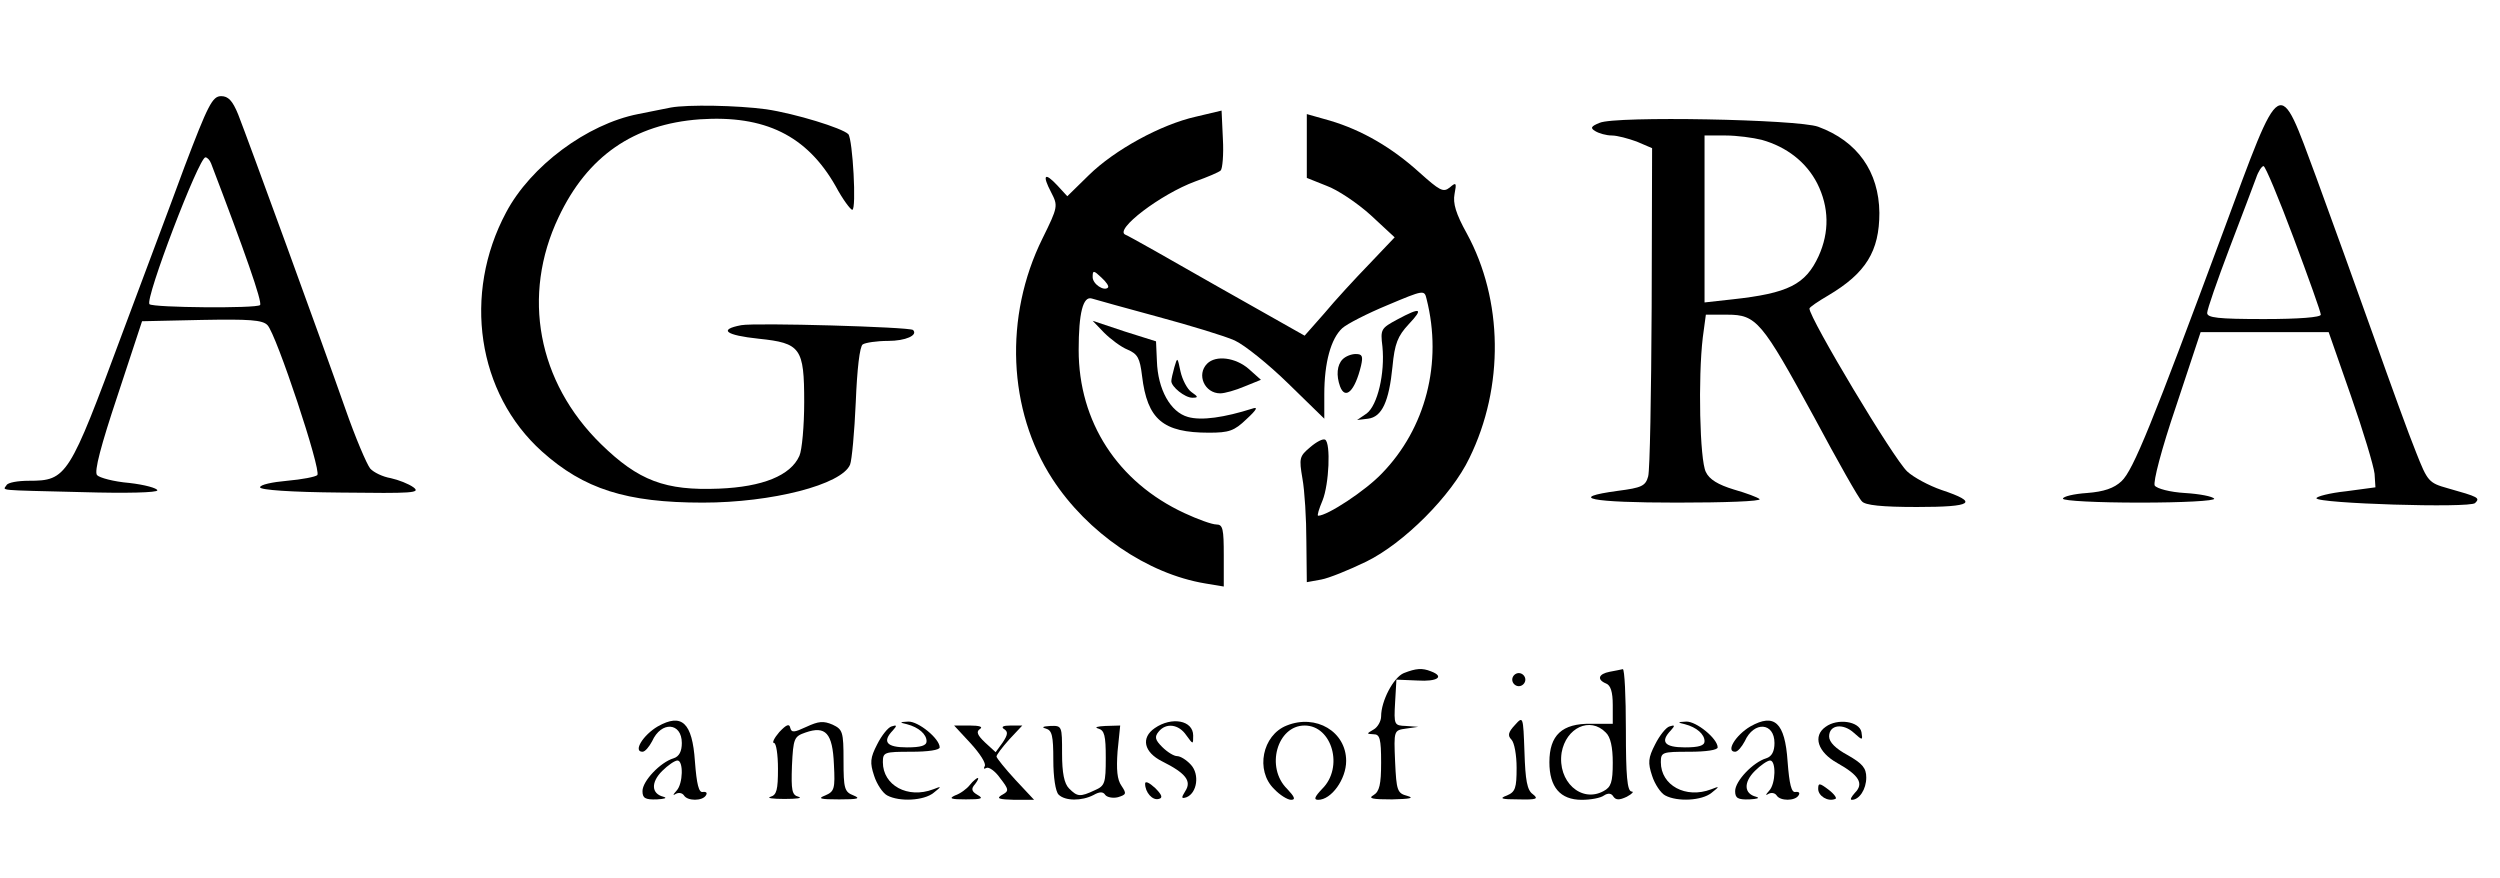 <?xml version="1.0" standalone="no"?>
<!DOCTYPE svg PUBLIC "-//W3C//DTD SVG 20010904//EN"
 "http://www.w3.org/TR/2001/REC-SVG-20010904/DTD/svg10.dtd">
<svg version="1.0" xmlns="http://www.w3.org/2000/svg"
 width="572pt" height="201pt" viewBox="0 0 572 201"
 preserveAspectRatio="xMidYMid meet">

<g transform="translate(0,201) scale(0.1,-0.1)"
fill="#000000" stroke="none">
<path d="M422 1628 c-33 -90 -98 -262 -143 -383 -121 -326 -126 -335 -213
-335 -25 0 -48 -4 -51 -10 -8 -13 -27 -11 173 -16 102 -3 172 -1 172 4 0 5
-29 13 -64 17 -36 3 -69 12 -74 18 -7 8 9 68 47 182 l56 170 137 3 c108 2 139
0 150 -12 20 -20 124 -333 114 -343 -4 -4 -35 -10 -69 -13 -34 -3 -62 -9 -62
-15 0 -6 70 -11 185 -12 165 -2 183 -1 166 12 -11 8 -34 17 -52 21 -18 3 -39
13 -47 22 -8 10 -34 71 -57 137 -54 154 -223 617 -245 673 -13 32 -23 42 -39
42 -20 0 -30 -20 -84 -162z m61 8 c76 -199 118 -318 112 -324 -8 -8 -245 -6
-253 2 -11 11 113 336 128 336 4 0 10 -6 13 -14z"/>
<path d="M1535 1764 c-11 -2 -45 -9 -75 -15 -117 -23 -246 -119 -302 -225
-100 -187 -66 -414 82 -547 96 -86 193 -117 368 -117 158 0 318 41 337 87 4
10 10 74 13 143 3 75 9 128 16 132 6 4 32 8 58 8 40 0 69 13 57 25 -8 7 -360
17 -393 11 -53 -10 -36 -23 40 -31 96 -10 104 -21 104 -145 0 -54 -5 -110 -11
-123 -20 -45 -84 -71 -184 -75 -123 -5 -184 18 -270 102 -145 142 -182 340
-97 519 66 140 172 213 323 224 149 10 245 -37 311 -153 16 -30 34 -54 38 -54
10 0 1 161 -9 173 -14 14 -121 47 -188 57 -67 9 -179 11 -218 4z"/>
<path d="M5086 1478 c-161 -434 -205 -544 -232 -569 -17 -16 -40 -24 -79 -27
-30 -2 -55 -8 -55 -13 0 -5 79 -9 176 -9 98 0 173 4 170 9 -3 5 -33 11 -67 13
-34 2 -64 10 -69 17 -4 8 15 82 49 182 l56 169 146 0 147 0 51 -146 c28 -80
52 -160 54 -178 l2 -31 -67 -9 c-38 -4 -68 -12 -68 -16 0 -12 351 -23 363 -11
12 12 8 14 -63 34 -43 12 -46 16 -72 82 -16 39 -59 158 -97 265 -38 107 -97
270 -131 363 -88 237 -78 242 -214 -125z m162 -13 c34 -91 62 -169 62 -175 0
-6 -50 -10 -130 -10 -106 0 -130 3 -130 14 0 8 23 74 51 148 28 73 55 145 61
161 5 15 13 27 17 27 4 0 35 -74 69 -165z"/>
<path d="M2736 1743 c-80 -18 -186 -76 -245 -134 l-49 -48 -23 25 c-29 31 -35
24 -14 -16 16 -31 16 -33 -20 -106 -88 -178 -79 -393 23 -550 80 -123 217
-217 350 -239 l42 -7 0 71 c0 61 -2 71 -17 71 -10 0 -43 12 -73 26 -153 71
-242 209 -242 373 0 85 10 124 30 118 10 -3 78 -22 152 -42 74 -20 153 -44
175 -54 22 -10 77 -54 123 -99 l82 -80 0 56 c0 72 15 127 41 151 11 10 58 34
104 53 83 35 84 35 89 14 37 -146 -2 -296 -102 -399 -38 -40 -125 -97 -146
-97 -3 0 2 16 10 35 15 37 19 131 6 139 -5 3 -20 -5 -34 -17 -25 -21 -26 -25
-18 -72 5 -27 9 -92 9 -144 l1 -93 33 6 c17 3 64 22 103 41 86 42 195 151 236
237 80 163 77 362 -6 514 -25 45 -32 69 -28 90 5 26 4 28 -11 15 -15 -12 -23
-7 -70 35 -62 56 -130 96 -204 118 l-53 15 0 -73 0 -73 45 -18 c25 -9 70 -39
101 -67 l55 -51 -58 -61 c-32 -33 -79 -84 -103 -113 l-45 -51 -200 113 c-110
63 -204 116 -210 118 -27 11 81 93 160 122 28 10 54 21 58 25 4 4 7 36 5 72
l-3 65 -59 -14z m-201 -391 c-9 -9 -35 8 -35 24 0 16 2 16 20 -1 11 -10 18
-20 15 -23z"/>
<path d="M3660 1729 c-20 -8 -22 -12 -10 -19 8 -5 25 -10 38 -10 12 0 38 -7
57 -14 l35 -15 -1 -363 c-1 -200 -4 -374 -8 -388 -6 -22 -15 -26 -69 -33 -118
-16 -63 -27 135 -27 108 0 193 3 189 8 -4 4 -31 14 -59 22 -36 11 -56 23 -64
40 -14 27 -18 216 -7 308 l7 52 49 0 c67 0 79 -15 199 -235 53 -99 102 -186
109 -192 7 -9 46 -13 126 -13 128 0 143 10 56 39 -29 10 -64 29 -78 42 -31 28
-224 351 -224 373 0 3 19 16 43 30 86 51 117 101 117 189 -1 94 -50 164 -140
197 -46 17 -464 25 -500 9z m371 -39 c57 -16 102 -51 127 -100 27 -54 28 -111
3 -166 -30 -65 -69 -85 -198 -99 l-63 -7 0 191 0 191 48 0 c26 0 63 -5 83 -10z"/>
<path d="M3197 1279 c-37 -20 -39 -22 -34 -62 6 -61 -11 -134 -36 -153 l-22
-15 25 3 c32 4 48 39 56 119 5 53 12 70 37 97 35 37 28 40 -26 11z"/>
<path d="M2526 1249 c15 -15 39 -33 54 -39 23 -10 28 -19 33 -60 12 -100 48
-130 153 -130 46 0 58 4 86 31 24 22 27 29 13 24 -63 -20 -116 -28 -147 -19
-40 11 -69 63 -71 128 l-2 45 -73 23 -72 24 26 -27z"/>
<path d="M3072 1188 c-13 -13 -15 -37 -6 -62 12 -32 34 -11 48 47 5 22 3 27
-12 27 -10 0 -23 -5 -30 -12z"/>
<path d="M2687 1170 c-4 -14 -7 -28 -7 -32 0 -13 31 -38 48 -38 14 0 14 2 -2
13 -10 7 -21 29 -25 47 -7 33 -7 34 -14 10z"/>
<path d="M2762 1178 c-25 -25 -6 -68 30 -68 10 0 35 7 56 16 l37 15 -28 25
c-30 26 -75 32 -95 12z"/>
<path d="M3212 470 c-24 -10 -52 -64 -52 -99 0 -11 -8 -25 -17 -30 -17 -10
-17 -10 0 -11 14 0 17 -10 17 -65 0 -50 -4 -66 -17 -74 -14 -8 -3 -10 42 -10
41 1 52 3 35 8 -23 6 -25 12 -28 78 -3 72 -3 72 25 76 l28 4 -28 2 c-27 1 -28
2 -25 54 l3 52 48 -2 c46 -3 63 9 31 21 -20 8 -34 7 -62 -4z"/>
<path d="M3683 473 c-26 -5 -30 -18 -8 -27 10 -4 15 -19 15 -49 l0 -43 -50 0
c-66 1 -95 -26 -95 -88 0 -57 25 -86 74 -86 20 0 43 4 51 10 9 6 17 5 21 -2 6
-9 14 -9 31 -1 13 7 17 12 11 12 -10 1 -13 36 -13 141 0 77 -3 139 -7 139 -5
-1 -18 -4 -30 -6z m-9 -139 c11 -10 16 -34 16 -69 0 -45 -4 -56 -21 -65 -51
-28 -106 22 -96 88 10 57 65 83 101 46z"/>
<path d="M3460 455 c0 -8 7 -15 15 -15 8 0 15 7 15 15 0 8 -7 15 -15 15 -8 0
-15 -7 -15 -15z"/>
<path d="M3466 351 c-15 -16 -17 -24 -8 -33 7 -7 12 -36 12 -65 0 -46 -3 -55
-22 -63 -19 -7 -13 -9 26 -9 42 -1 47 1 33 12 -13 9 -17 32 -19 96 -3 83 -3
83 -22 62z"/>
<path d="M1505 348 c-34 -20 -57 -58 -35 -58 6 0 15 11 22 24 21 47 68 43 68
-4 0 -19 -6 -31 -19 -35 -30 -9 -71 -52 -71 -75 0 -16 6 -20 33 -19 17 1 25 3
15 6 -28 7 -29 33 -3 59 13 13 29 24 35 24 14 0 13 -53 -2 -69 -9 -10 -9 -12
-1 -7 6 3 14 2 18 -4 8 -13 42 -13 50 0 4 6 1 9 -7 8 -9 -2 -14 17 -18 70 -6
89 -30 111 -85 80z"/>
<path d="M1783 335 c-12 -14 -17 -25 -12 -25 5 0 9 -27 9 -59 0 -48 -3 -60
-17 -64 -10 -3 5 -5 32 -5 28 0 42 2 32 5 -15 4 -17 14 -15 71 3 63 5 67 31
76 46 16 62 -1 65 -73 3 -56 1 -62 -20 -71 -18 -7 -12 -9 32 -9 43 0 50 2 33
9 -21 8 -23 16 -23 80 0 66 -2 71 -25 82 -21 9 -32 8 -60 -5 -28 -13 -34 -14
-37 -2 -2 10 -9 7 -25 -10z"/>
<path d="M2075 353 c27 -7 45 -23 45 -39 0 -10 -13 -14 -45 -14 -47 0 -57 13
-32 39 10 11 9 13 -3 9 -8 -2 -23 -21 -33 -41 -16 -31 -17 -42 -7 -72 6 -19
20 -40 30 -45 28 -15 84 -12 106 6 19 15 19 16 -1 8 -58 -22 -115 9 -115 62 0
23 3 24 65 24 39 0 65 4 65 10 0 20 -49 60 -72 59 -20 -1 -21 -2 -3 -6z"/>
<path d="M2642 344 c-32 -22 -25 -55 17 -76 54 -27 68 -45 53 -68 -10 -16 -9
-18 3 -14 24 10 30 52 10 74 -10 11 -24 20 -32 20 -7 0 -22 9 -34 21 -16 16
-18 23 -8 35 17 21 46 17 63 -8 16 -22 16 -22 16 -1 0 35 -49 44 -88 17z"/>
<path d="M2944 350 c-56 -22 -72 -103 -29 -145 13 -14 31 -25 39 -25 11 0 8 7
-9 25 -50 49 -23 145 40 145 63 0 90 -96 40 -145 -17 -18 -20 -25 -9 -25 30 0
64 47 64 89 0 67 -69 108 -136 81z"/>
<path d="M3855 353 c27 -7 45 -23 45 -39 0 -10 -13 -14 -45 -14 -47 0 -57 13
-32 39 10 11 9 13 -3 9 -8 -2 -23 -21 -33 -41 -16 -31 -17 -42 -7 -72 6 -19
20 -40 30 -45 28 -15 84 -12 106 6 19 15 19 16 -1 8 -58 -22 -115 9 -115 62 0
23 3 24 65 24 39 0 65 4 65 10 0 20 -49 60 -72 59 -20 -1 -21 -2 -3 -6z"/>
<path d="M4005 348 c-34 -20 -57 -58 -35 -58 6 0 15 11 22 24 21 47 68 43 68
-4 0 -19 -6 -31 -19 -35 -30 -9 -71 -52 -71 -75 0 -16 6 -20 33 -19 17 1 25 3
15 6 -28 7 -29 33 -3 59 13 13 29 24 35 24 14 0 13 -53 -2 -69 -9 -10 -9 -12
-1 -7 6 3 14 2 18 -4 8 -13 42 -13 50 0 4 6 1 9 -7 8 -9 -2 -14 17 -18 70 -6
89 -30 111 -85 80z"/>
<path d="M4177 347 c-30 -21 -18 -58 27 -83 50 -28 61 -47 40 -68 -8 -9 -12
-16 -7 -16 17 0 33 24 33 51 0 22 -9 32 -42 51 -28 15 -43 30 -43 43 0 27 32
31 57 8 20 -18 20 -17 17 2 -5 25 -55 32 -82 12z"/>
<path d="M2221 309 c21 -23 36 -46 32 -52 -3 -6 -2 -7 4 -4 5 3 20 -7 31 -23
21 -27 21 -30 4 -39 -13 -8 -7 -10 29 -11 l45 0 -43 46 c-24 26 -43 50 -43 53
0 4 13 21 29 39 l30 32 -27 0 c-17 0 -22 -3 -15 -8 10 -6 9 -13 -3 -31 l-16
-22 -24 22 c-18 17 -21 25 -12 31 8 5 -1 8 -23 8 l-36 0 38 -41z"/>
<path d="M2393 343 c14 -4 17 -16 17 -72 0 -39 5 -72 12 -79 15 -15 53 -15 80
-1 14 8 22 8 27 0 4 -5 17 -8 29 -5 19 6 20 8 8 26 -10 14 -12 37 -9 79 l6 59
-34 -1 c-19 -1 -26 -3 -16 -6 14 -4 17 -16 17 -67 0 -58 -2 -64 -25 -74 -34
-16 -40 -15 -59 4 -11 11 -16 35 -16 80 0 63 0 64 -27 63 -17 -1 -21 -3 -10
-6z"/>
<path d="M2219 214 c-7 -9 -22 -20 -34 -24 -15 -7 -9 -9 25 -9 36 0 41 2 27
10 -14 8 -16 14 -6 25 6 8 9 14 6 14 -2 0 -11 -7 -18 -16z"/>
<path d="M2620 217 c0 -20 17 -39 31 -35 10 2 8 9 -8 25 -13 12 -23 17 -23 10z"/>
<path d="M4160 205 c0 -16 22 -30 39 -23 5 1 -2 11 -15 21 -21 16 -24 16 -24
2z"/>
</g>
</svg>

